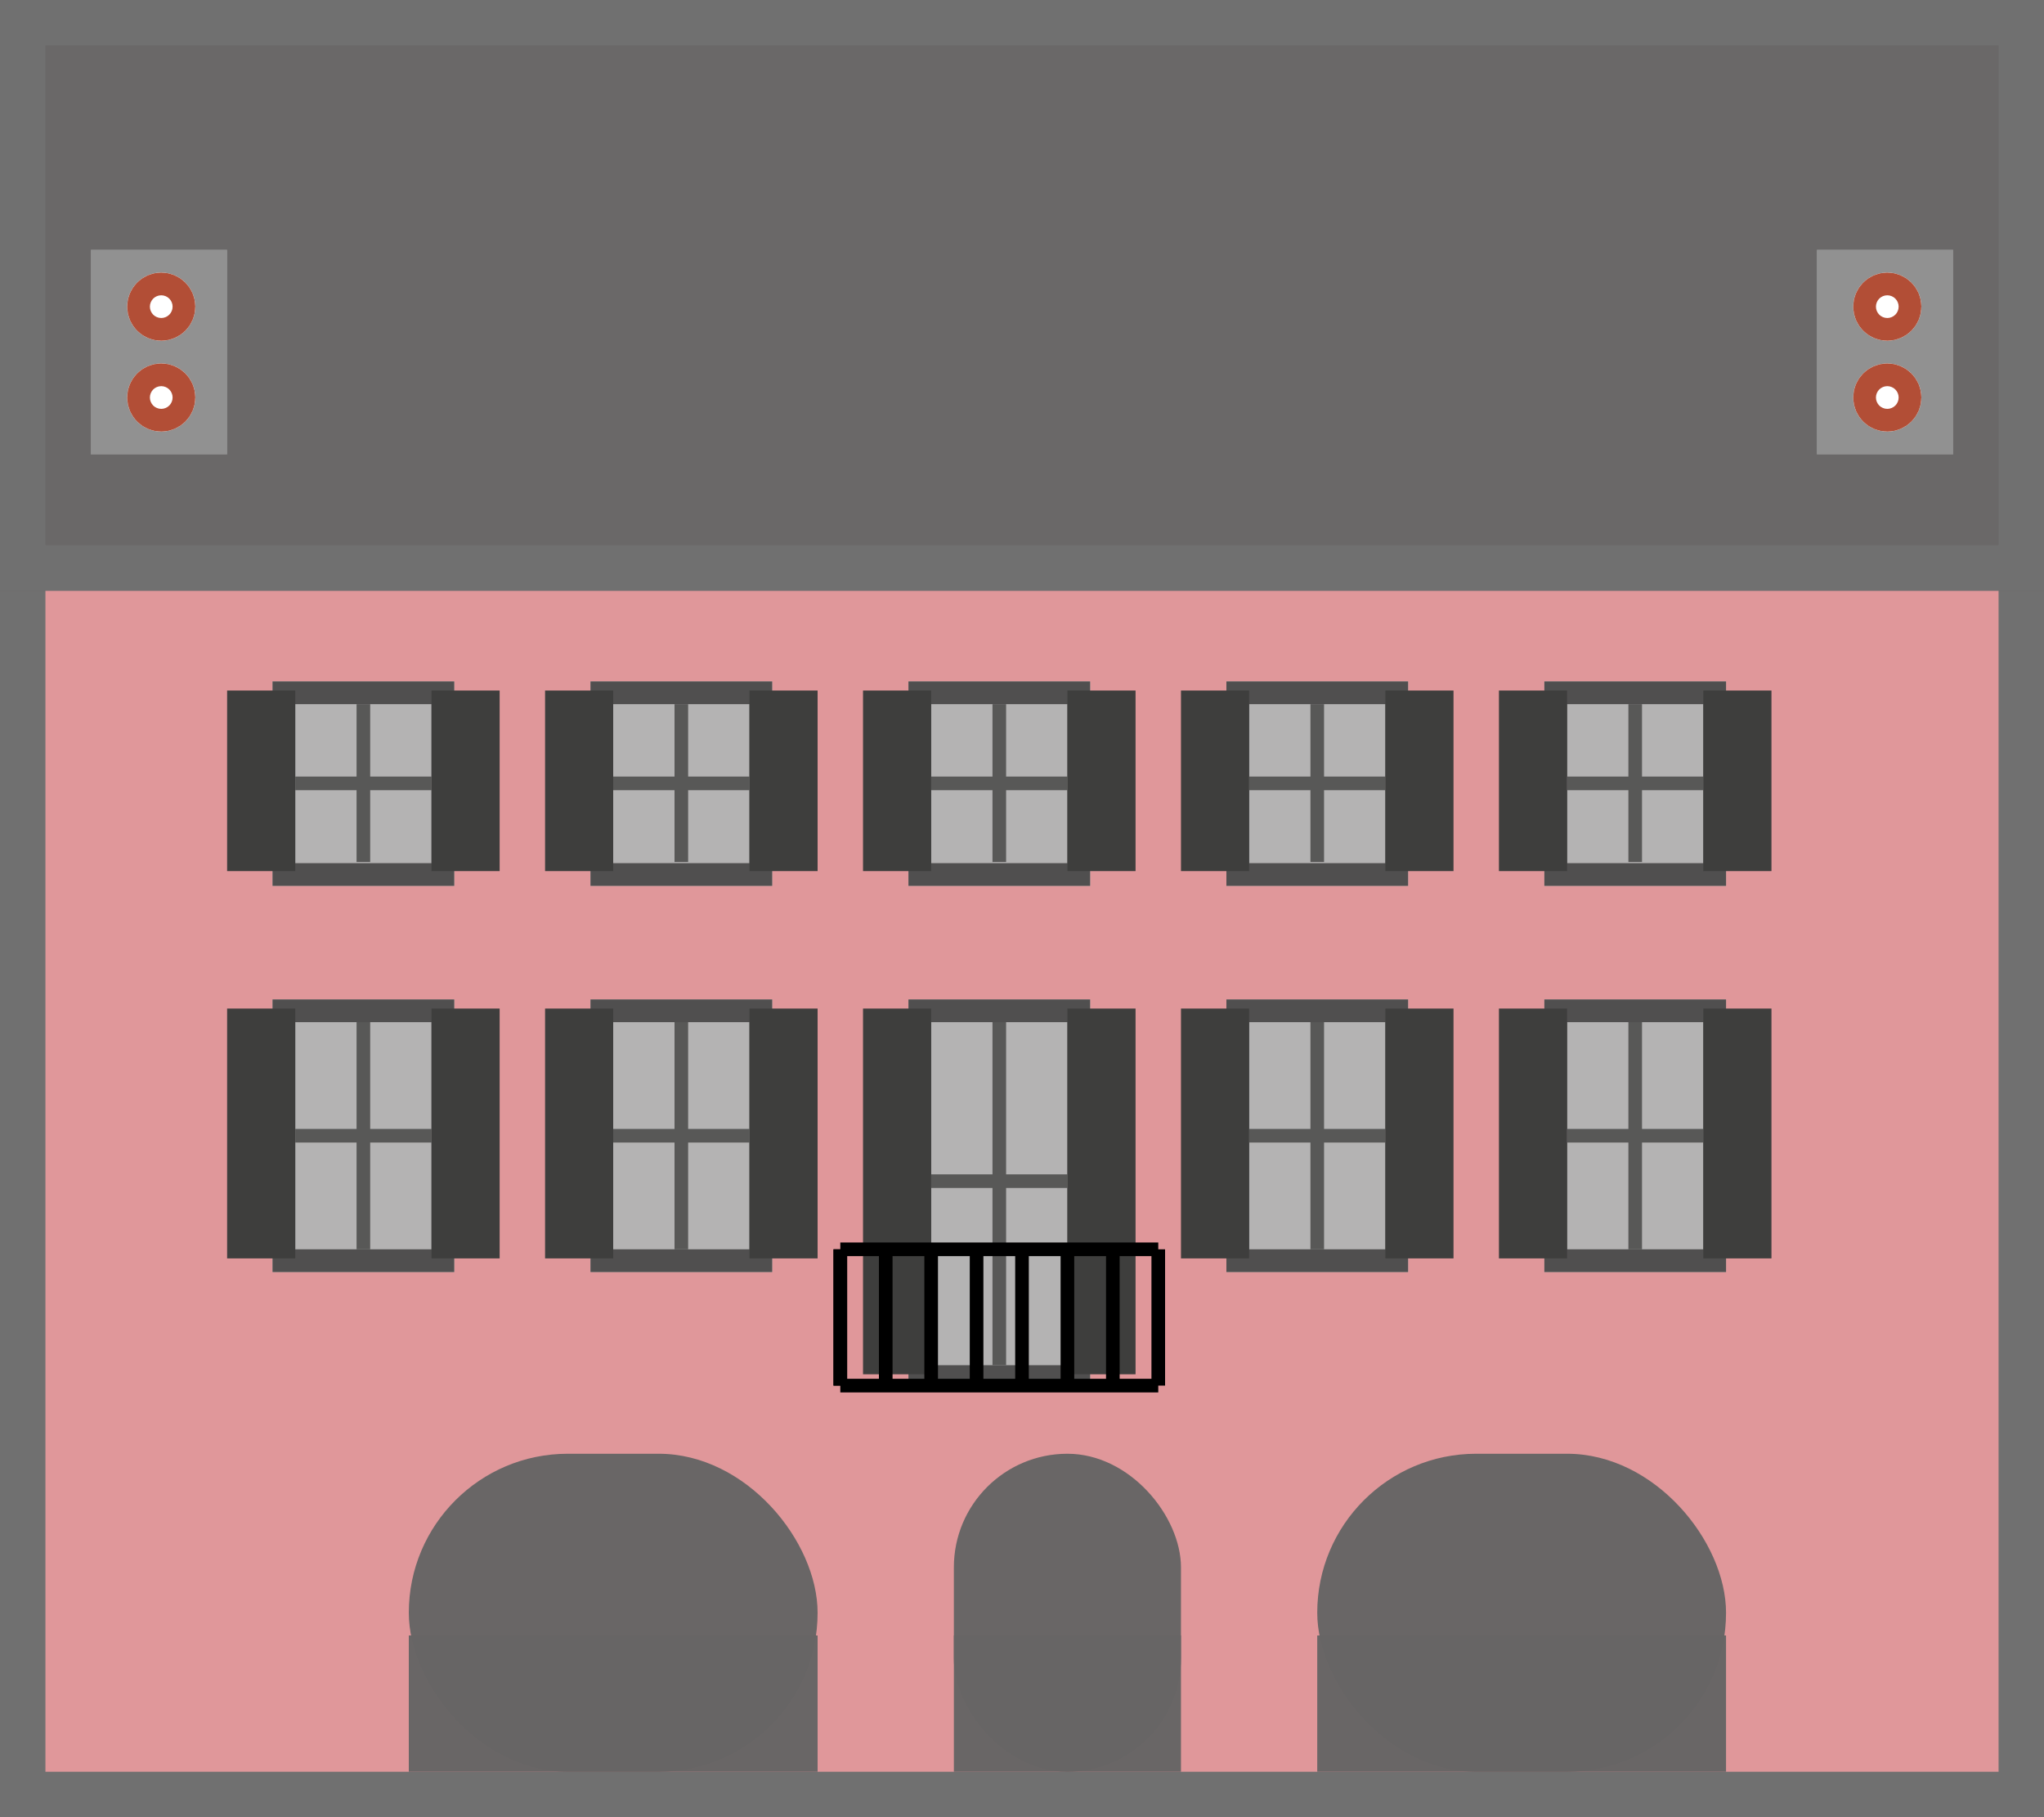 <svg xmlns="http://www.w3.org/2000/svg" width="45" height="40" viewBox="0 0 45 40">
  <rect x="0" y="0" width="45" height="40" fill="#808080" stroke="none"/>
  <g id="Group_1435" data-name="Group 1435" transform="translate(-1119 2843)">
    <g id="Rectangle_350" data-name="Rectangle 350" transform="translate(1119 -2831)" fill="#e0979a" stroke="#707070" stroke-width="1">
      <rect width="45" height="28" stroke="none"/>
      <rect x="0.5" y="0.5" width="44" height="27" fill="none"/>
    </g>
    <rect id="Rectangle_363" data-name="Rectangle 363" width="9" height="7" rx="3.5" transform="translate(1128 -2811)" fill="rgba(103,101,101,0.98)"/>
    <rect id="Rectangle_361" data-name="Rectangle 361" width="5" height="7" rx="2.5" transform="translate(1140 -2811)" fill="rgba(103,101,101,0.98)"/>
    <rect id="Rectangle_362" data-name="Rectangle 362" width="9" height="3" transform="translate(1128 -2807)" fill="rgba(103,101,101,0.98)"/>
    <rect id="Rectangle_481" data-name="Rectangle 481" width="9" height="7" rx="3.5" transform="translate(1148 -2811)" fill="rgba(103,101,101,0.98)"/>
    <rect id="Rectangle_482" data-name="Rectangle 482" width="9" height="3" transform="translate(1148 -2807)" fill="rgba(103,101,101,0.98)"/>
    <rect id="Rectangle_483" data-name="Rectangle 483" width="5" height="3" transform="translate(1140 -2807)" fill="rgba(103,101,101,0.98)"/>
    <g id="Group_1425" data-name="Group 1425" transform="translate(70 -51)">
      <g id="Rectangle_777" data-name="Rectangle 777" transform="translate(1055 -2770)" fill="#b4b3b3" stroke="#504f4f" stroke-width="0.5">
        <rect width="4" height="6" stroke="none"/>
        <rect x="0.25" y="0.25" width="3.5" height="5.5" fill="none"/>
      </g>
      <rect id="Rectangle_778" data-name="Rectangle 778" width="1.5" height="5.5" transform="translate(1054 -2769.8)" fill="#3e3e3d"/>
      <line id="Line_395" data-name="Line 395" x1="3" transform="translate(1055.5 -2767)" fill="none" stroke="#585857" stroke-width="0.3"/>
      <line id="Line_396" data-name="Line 396" y2="5" transform="translate(1057 -2769.5)" fill="none" stroke="#585857" stroke-width="0.3"/>
      <rect id="Rectangle_779" data-name="Rectangle 779" width="1.5" height="5.5" transform="translate(1058.5 -2769.8)" fill="#3e3e3d"/>
    </g>
    <g id="Group_1426" data-name="Group 1426" transform="translate(84 -51)">
      <g id="Rectangle_777-2" data-name="Rectangle 777" transform="translate(1055 -2770)" fill="#b4b3b3" stroke="#504f4f" stroke-width="0.5">
        <rect width="4" height="8.551" stroke="none"/>
        <rect x="0.25" y="0.25" width="3.5" height="8.051" fill="none"/>
      </g>
      <rect id="Rectangle_778-2" data-name="Rectangle 778" width="1.5" height="8.051" transform="translate(1054 -2769.8)" fill="#3e3e3d"/>
      <line id="Line_395-2" data-name="Line 395" x1="3" transform="translate(1055.5 -2766)" fill="none" stroke="#585857" stroke-width="0.3"/>
      <line id="Line_396-2" data-name="Line 396" y2="7.551" transform="translate(1057 -2769.5)" fill="none" stroke="#585857" stroke-width="0.3"/>
      <rect id="Rectangle_779-2" data-name="Rectangle 779" width="1.5" height="8.051" transform="translate(1058.5 -2769.8)" fill="#3e3e3d"/>
    </g>
    <g id="Group_1427" data-name="Group 1427" transform="translate(77 -51)">
      <g id="Rectangle_777-3" data-name="Rectangle 777" transform="translate(1055 -2770)" fill="#b4b3b3" stroke="#504f4f" stroke-width="0.5">
        <rect width="4" height="6" stroke="none"/>
        <rect x="0.25" y="0.25" width="3.5" height="5.5" fill="none"/>
      </g>
      <rect id="Rectangle_778-3" data-name="Rectangle 778" width="1.5" height="5.5" transform="translate(1054 -2769.8)" fill="#3e3e3d"/>
      <line id="Line_395-3" data-name="Line 395" x1="3" transform="translate(1055.5 -2767)" fill="none" stroke="#585857" stroke-width="0.3"/>
      <line id="Line_396-3" data-name="Line 396" y2="5" transform="translate(1057 -2769.5)" fill="none" stroke="#585857" stroke-width="0.3"/>
      <rect id="Rectangle_779-3" data-name="Rectangle 779" width="1.5" height="5.5" transform="translate(1058.5 -2769.8)" fill="#3e3e3d"/>
    </g>
    <line id="Line_408" data-name="Line 408" x2="7" transform="translate(1137.5 -2815.5)" fill="none" stroke="#000" stroke-width="0.3"/>
    <line id="Line_409" data-name="Line 409" y2="3" transform="translate(1137.5 -2815.5)" fill="none" stroke="#000" stroke-width="0.3"/>
    <line id="Line_410" data-name="Line 410" y2="3" transform="translate(1137.5 -2815.5)" fill="none" stroke="#000" stroke-width="0.3"/>
    <line id="Line_411" data-name="Line 411" y2="3" transform="translate(1139.5 -2815.5)" fill="none" stroke="#000" stroke-width="0.3"/>
    <line id="Line_412" data-name="Line 412" y2="3" transform="translate(1140.5 -2815.5)" fill="none" stroke="#000" stroke-width="0.3"/>
    <line id="Line_413" data-name="Line 413" y2="3" transform="translate(1141.5 -2815.5)" fill="none" stroke="#000" stroke-width="0.3"/>
    <line id="Line_414" data-name="Line 414" y2="3" transform="translate(1142.5 -2815.5)" fill="none" stroke="#000" stroke-width="0.3"/>
    <line id="Line_415" data-name="Line 415" y2="3" transform="translate(1143.5 -2815.5)" fill="none" stroke="#000" stroke-width="0.3"/>
    <line id="Line_416" data-name="Line 416" y2="3" transform="translate(1144.5 -2815.5)" fill="none" stroke="#000" stroke-width="0.3"/>
    <line id="Line_417" data-name="Line 417" y2="3" transform="translate(1138.5 -2815.5)" fill="none" stroke="#000" stroke-width="0.3"/>
    <g id="Group_1428" data-name="Group 1428" transform="translate(91 -51)">
      <g id="Rectangle_777-4" data-name="Rectangle 777" transform="translate(1055 -2770)" fill="#b4b3b3" stroke="#504f4f" stroke-width="0.5">
        <rect width="4" height="6" stroke="none"/>
        <rect x="0.25" y="0.25" width="3.5" height="5.5" fill="none"/>
      </g>
      <rect id="Rectangle_778-4" data-name="Rectangle 778" width="1.5" height="5.5" transform="translate(1054 -2769.8)" fill="#3e3e3d"/>
      <line id="Line_395-4" data-name="Line 395" x1="3" transform="translate(1055.5 -2767)" fill="none" stroke="#585857" stroke-width="0.3"/>
      <line id="Line_396-4" data-name="Line 396" y2="5" transform="translate(1057 -2769.5)" fill="none" stroke="#585857" stroke-width="0.3"/>
      <rect id="Rectangle_779-4" data-name="Rectangle 779" width="1.5" height="5.5" transform="translate(1058.5 -2769.8)" fill="#3e3e3d"/>
    </g>
    <g id="Group_1429" data-name="Group 1429" transform="translate(98 -51)">
      <g id="Rectangle_777-5" data-name="Rectangle 777" transform="translate(1055 -2770)" fill="#b4b3b3" stroke="#504f4f" stroke-width="0.5">
        <rect width="4" height="6" stroke="none"/>
        <rect x="0.25" y="0.25" width="3.5" height="5.5" fill="none"/>
      </g>
      <rect id="Rectangle_778-5" data-name="Rectangle 778" width="1.5" height="5.5" transform="translate(1054 -2769.8)" fill="#3e3e3d"/>
      <line id="Line_395-5" data-name="Line 395" x1="3" transform="translate(1055.5 -2767)" fill="none" stroke="#585857" stroke-width="0.3"/>
      <line id="Line_396-5" data-name="Line 396" y2="5" transform="translate(1057 -2769.5)" fill="none" stroke="#585857" stroke-width="0.3"/>
      <rect id="Rectangle_779-5" data-name="Rectangle 779" width="1.5" height="5.5" transform="translate(1058.5 -2769.8)" fill="#3e3e3d"/>
    </g>
    <line id="Line_418" data-name="Line 418" x2="7" transform="translate(1137.5 -2812.5)" fill="none" stroke="#000" stroke-width="0.3"/>
    <g id="Group_1430" data-name="Group 1430" transform="translate(15)">
      <g id="Rectangle_782" data-name="Rectangle 782" transform="translate(1110 -2828)" fill="#b4b3b3" stroke="#504f4f" stroke-width="0.5">
        <rect width="4" height="4.5" stroke="none"/>
        <rect x="0.25" y="0.25" width="3.5" height="4" fill="none"/>
      </g>
      <rect id="Rectangle_783" data-name="Rectangle 783" width="1.5" height="3.975" transform="translate(1109 -2827.8)" fill="#3e3e3d"/>
      <line id="Line_419" data-name="Line 419" x1="3" transform="translate(1110.5 -2825.756)" fill="none" stroke="#585857" stroke-width="0.3"/>
      <line id="Line_420" data-name="Line 420" y2="3.475" transform="translate(1112 -2827.5)" fill="none" stroke="#585857" stroke-width="0.3"/>
      <rect id="Rectangle_784" data-name="Rectangle 784" width="1.5" height="3.975" transform="translate(1113.5 -2827.8)" fill="#3e3e3d"/>
    </g>
    <g id="Group_1431" data-name="Group 1431" transform="translate(22)">
      <g id="Rectangle_782-2" data-name="Rectangle 782" transform="translate(1110 -2828)" fill="#b4b3b3" stroke="#504f4f" stroke-width="0.5">
        <rect width="4" height="4.5" stroke="none"/>
        <rect x="0.25" y="0.25" width="3.5" height="4" fill="none"/>
      </g>
      <rect id="Rectangle_783-2" data-name="Rectangle 783" width="1.5" height="3.975" transform="translate(1109 -2827.8)" fill="#3e3e3d"/>
      <line id="Line_419-2" data-name="Line 419" x1="3" transform="translate(1110.5 -2825.756)" fill="none" stroke="#585857" stroke-width="0.3"/>
      <line id="Line_420-2" data-name="Line 420" y2="3.475" transform="translate(1112 -2827.5)" fill="none" stroke="#585857" stroke-width="0.3"/>
      <rect id="Rectangle_784-2" data-name="Rectangle 784" width="1.5" height="3.975" transform="translate(1113.5 -2827.8)" fill="#3e3e3d"/>
    </g>
    <g id="Group_1432" data-name="Group 1432" transform="translate(29)">
      <g id="Rectangle_782-3" data-name="Rectangle 782" transform="translate(1110 -2828)" fill="#b4b3b3" stroke="#504f4f" stroke-width="0.5">
        <rect width="4" height="4.5" stroke="none"/>
        <rect x="0.25" y="0.25" width="3.5" height="4" fill="none"/>
      </g>
      <rect id="Rectangle_783-3" data-name="Rectangle 783" width="1.5" height="3.975" transform="translate(1109 -2827.8)" fill="#3e3e3d"/>
      <line id="Line_419-3" data-name="Line 419" x1="3" transform="translate(1110.5 -2825.756)" fill="none" stroke="#585857" stroke-width="0.3"/>
      <line id="Line_420-3" data-name="Line 420" y2="3.475" transform="translate(1112 -2827.5)" fill="none" stroke="#585857" stroke-width="0.3"/>
      <rect id="Rectangle_784-3" data-name="Rectangle 784" width="1.5" height="3.975" transform="translate(1113.5 -2827.8)" fill="#3e3e3d"/>
    </g>
    <g id="Group_1433" data-name="Group 1433" transform="translate(36)">
      <g id="Rectangle_782-4" data-name="Rectangle 782" transform="translate(1110 -2828)" fill="#b4b3b3" stroke="#504f4f" stroke-width="0.5">
        <rect width="4" height="4.5" stroke="none"/>
        <rect x="0.25" y="0.25" width="3.5" height="4" fill="none"/>
      </g>
      <rect id="Rectangle_783-4" data-name="Rectangle 783" width="1.5" height="3.975" transform="translate(1109 -2827.8)" fill="#3e3e3d"/>
      <line id="Line_419-4" data-name="Line 419" x1="3" transform="translate(1110.5 -2825.756)" fill="none" stroke="#585857" stroke-width="0.3"/>
      <line id="Line_420-4" data-name="Line 420" y2="3.475" transform="translate(1112 -2827.5)" fill="none" stroke="#585857" stroke-width="0.3"/>
      <rect id="Rectangle_784-4" data-name="Rectangle 784" width="1.5" height="3.975" transform="translate(1113.5 -2827.8)" fill="#3e3e3d"/>
    </g>
    <g id="Group_1434" data-name="Group 1434" transform="translate(43)">
      <g id="Rectangle_782-5" data-name="Rectangle 782" transform="translate(1110 -2828)" fill="#b4b3b3" stroke="#504f4f" stroke-width="0.5">
        <rect width="4" height="4.5" stroke="none"/>
        <rect x="0.25" y="0.25" width="3.5" height="4" fill="none"/>
      </g>
      <rect id="Rectangle_783-5" data-name="Rectangle 783" width="1.5" height="3.975" transform="translate(1109 -2827.8)" fill="#3e3e3d"/>
      <line id="Line_419-5" data-name="Line 419" x1="3" transform="translate(1110.5 -2825.756)" fill="none" stroke="#585857" stroke-width="0.3"/>
      <line id="Line_420-5" data-name="Line 420" y2="3.475" transform="translate(1112 -2827.5)" fill="none" stroke="#585857" stroke-width="0.3"/>
      <rect id="Rectangle_784-5" data-name="Rectangle 784" width="1.5" height="3.975" transform="translate(1113.5 -2827.8)" fill="#3e3e3d"/>
    </g>
    <g id="Rectangle_785" data-name="Rectangle 785" transform="translate(1119 -2843)" fill="#6a6868" stroke="#707070" stroke-width="1">
      <rect width="45" height="13" stroke="none"/>
      <rect x="0.5" y="0.5" width="44" height="12" fill="none"/>
    </g>
    <g id="Rectangle_786" data-name="Rectangle 786" transform="translate(1121 -2837.5)" fill="#919191" stroke="#919191" stroke-width="1">
      <rect width="3" height="4.5" stroke="none"/>
      <rect x="0.5" y="0.5" width="2" height="3.5" fill="none"/>
    </g>
    <g id="Ellipse_37" data-name="Ellipse 37" transform="translate(1121.8 -2837)" fill="#fff" stroke="#b24e36" stroke-width="1">
      <circle cx="0.75" cy="0.75" r="0.75" stroke="none"/>
      <circle cx="0.75" cy="0.75" r="0.25" fill="none"/>
    </g>
    <g id="Ellipse_38" data-name="Ellipse 38" transform="translate(1121.8 -2835)" fill="#fff" stroke="#b24e36" stroke-width="1">
      <circle cx="0.75" cy="0.75" r="0.75" stroke="none"/>
      <circle cx="0.75" cy="0.75" r="0.25" fill="none"/>
    </g>
    <g id="Rectangle_787" data-name="Rectangle 787" transform="translate(1159 -2837.5)" fill="#919191" stroke="#919191" stroke-width="1">
      <rect width="3" height="4.5" stroke="none"/>
      <rect x="0.5" y="0.5" width="2" height="3.5" fill="none"/>
    </g>
    <g id="Ellipse_39" data-name="Ellipse 39" transform="translate(1159.8 -2837)" fill="#fff" stroke="#b24e36" stroke-width="1">
      <circle cx="0.75" cy="0.75" r="0.75" stroke="none"/>
      <circle cx="0.75" cy="0.75" r="0.25" fill="none"/>
    </g>
    <g id="Ellipse_40" data-name="Ellipse 40" transform="translate(1159.8 -2835)" fill="#fff" stroke="#b24e36" stroke-width="1">
      <circle cx="0.75" cy="0.75" r="0.75" stroke="none"/>
      <circle cx="0.75" cy="0.75" r="0.25" fill="none"/>
    </g>
  </g>
</svg>
